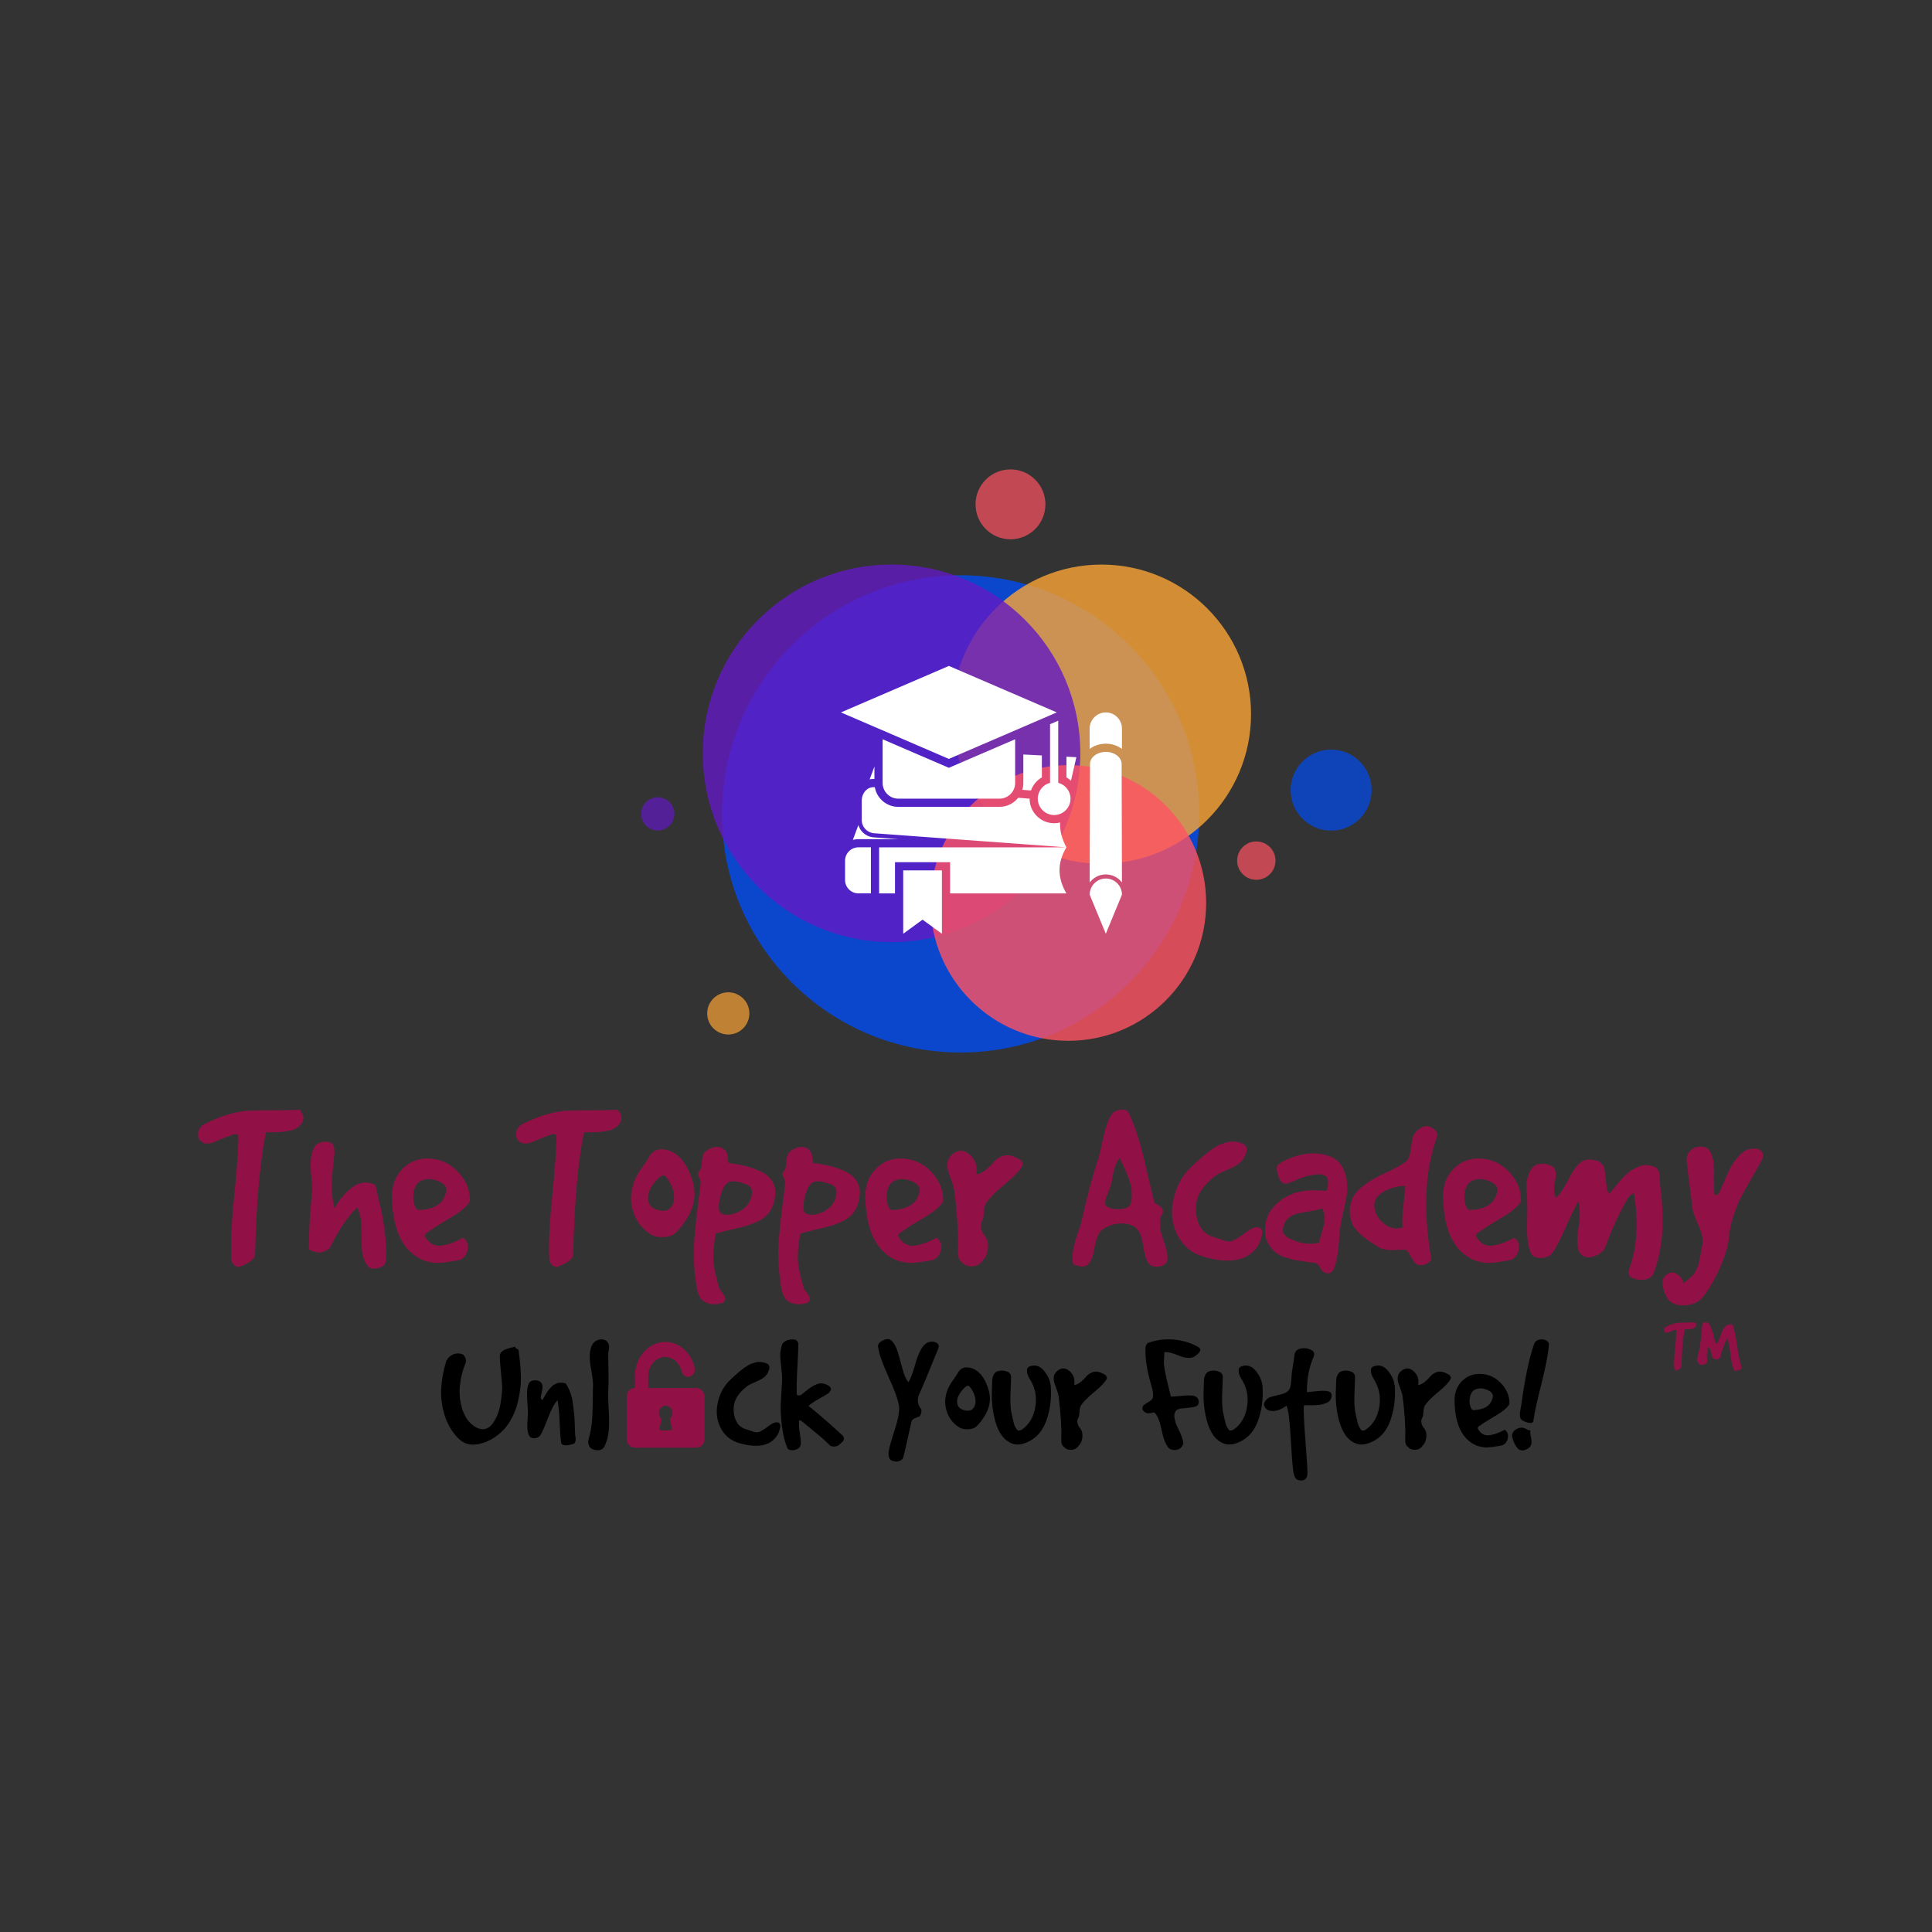 <?xml version="1.0" encoding="UTF-8" standalone="no" ?>
<!DOCTYPE svg PUBLIC "-//W3C//DTD SVG 1.1//EN" "http://www.w3.org/Graphics/SVG/1.1/DTD/svg11.dtd">
<svg xmlns="http://www.w3.org/2000/svg" xmlns:xlink="http://www.w3.org/1999/xlink" version="1.1" width="500" height="500" viewBox="0 0 500 500" xml:space="preserve">
<rect x="0" y="0" width="500" height="500" fill="#333333" stroke="none"/>
<desc>Created with Fabric.js 3.6.3</desc>
<defs>
</defs>
<g transform="matrix(1 0 0 1 252.5 307.876)" style=""  ><path fill="#911146" opacity="1" d="M-190.16 19.85L-190.16 19.85Q-191.18 20.23-191.88 19.53Q-192.58 18.83-192.64 18.01L-192.64 18.01Q-192.96 12.28-191.88 1.63Q-190.80-9.02-190.80-13.60L-190.80-13.60Q-190.80-14.05-191.02-14.24Q-191.25-14.43-191.66-14.36Q-192.07-14.30-192.39-14.17Q-192.71-14.05-193.22-13.86Q-193.73-13.67-193.92-13.60L-193.92-13.60Q-194.30-13.54-196.49-12.55Q-198.69-11.57-199.77-12.08L-199.77-12.08Q-201.36-12.77-201.23-14.49Q-201.10-16.21-199.45-17.04L-199.45-17.04Q-196.02-18.75-192.99-19.58Q-189.97-20.41-187.46-20.47Q-184.95-20.53-181.80-20.53Q-178.65-20.53-175.03-20.66L-175.03-20.66Q-174.90-20.66-174.74-20.44Q-174.58-20.22-174.39-19.90Q-174.20-19.58-174.14-19.45L-174.14-19.45Q-173.69-18.12-174.52-17.00Q-175.35-15.89-176.87-15.38L-176.87-15.38Q-179.42-14.87-180.43-14.87Q-181.45-14.87-183.68-14.81L-183.68-14.81Q-185.97-3.62-186.48 16.74L-186.48 16.74Q-186.48 18.33-190.16 19.85Z"/><path fill="#911146" opacity="1" d="M-171.78 1.15L-171.78 1.15Q-171.59-0.31-171.88-2.73Q-172.17-5.14-172.10-7.21Q-172.04-9.28-171.21-10.80L-171.21-10.80Q-170.83-11.82-169.49-12.23Q-168.16-12.65-166.76-12.08L-166.76-12.08Q-165.93-11.57-165.93-9.47L-165.93-9.47Q-166.00-9.02-166.19-7.15Q-166.38-5.27-166.44-4.60Q-166.50-3.93-166.60-2.38Q-166.70-0.82-166.63 0.14Q-166.57 1.09-166.41 2.39Q-166.25 3.70-165.93 4.84L-165.93 4.84Q-163.96 1.34-161.26-0.66Q-158.55-2.66-155.37-1.26L-155.37-1.26Q-154.23 3.57-153.75 5.70Q-153.28 7.83-152.83 11.71Q-152.39 15.59-152.70 18.64L-152.70 18.64Q-152.77 19.79-154.58 20.27Q-156.39 20.74-157.22 19.92L-157.22 19.92Q-158.68 18.13-158.84 15.40Q-159.00 12.67-159.00 9.64Q-159.00 6.62-160.08 4.59L-160.08 4.59Q-164.02 8.53-167.01 14.89L-167.01 14.89Q-167.40 15.53-168.51 15.97Q-169.62 16.42-170.45 16.23L-170.45 16.23Q-170.58 16.16-170.99 16.07Q-171.40 15.97-171.72 15.91Q-172.04 15.85-172.29 15.65Q-172.55 15.46-172.55 15.21L-172.55 15.21Q-172.55 8.28-171.78 1.15Z"/><path fill="#911146" opacity="1" d="M-151.05 2.04L-151.05 2.04Q-151.18-2.73-148.06-5.65Q-144.94-8.58-140.30-7.94L-140.30-7.94Q-136.49-7.43-133.66-4.25Q-130.83-1.07-130.89 2.87L-130.89 2.87Q-131.46 4.65-136.14 7.42Q-140.81 10.18-141.45 10.82L-141.45 10.82Q-141.76 10.88-142.24 11.33Q-142.72 11.77-142.46 12.16L-142.46 12.16Q-141.70 13.56-140.56 14.13Q-139.41 14.70-137.98 14.45Q-136.55 14.19-135.37 13.75Q-134.20 13.30-132.61 12.47L-132.61 12.47Q-130.95 13.75-131.56 15.88Q-132.16 18.01-134.13 18.33L-134.13 18.33Q-134.26 18.33-135.53 18.55Q-136.80 18.77-137.12 18.80Q-137.44 18.83-138.52 18.93Q-139.60 19.03-140.17 18.93Q-140.75 18.83-141.57 18.68Q-142.40 18.52-143.16 18.20L-143.16 18.20Q-150.80 14.76-151.05 2.04ZM-144.12 5.29L-144.12 5.29Q-138.39 5.03-137.25 1.28L-137.25 1.28Q-136.23-0.95-138.90-2.12Q-141.57-3.30-143.67-2.22L-143.67-2.22Q-144.94-1.52-145.36 0.30Q-145.77 2.11-145.33 3.67Q-144.88 5.22-144.12 5.29Z"/><path fill="#911146" opacity="1" d=""/><path fill="#911146" opacity="1" d="M-107.87 19.85L-107.87 19.85Q-108.88 20.23-109.58 19.53Q-110.28 18.83-110.35 18.01L-110.35 18.01Q-110.66 12.28-109.58 1.63Q-108.50-9.02-108.50-13.60L-108.50-13.60Q-108.50-14.05-108.72-14.24Q-108.95-14.43-109.36-14.36Q-109.77-14.30-110.09-14.17Q-110.41-14.05-110.92-13.86Q-111.43-13.67-111.62-13.60L-111.62-13.60Q-112.00-13.54-114.19-12.55Q-116.39-11.57-117.47-12.08L-117.47-12.08Q-119.06-12.77-118.93-14.49Q-118.80-16.21-117.15-17.04L-117.15-17.04Q-113.72-18.75-110.70-19.58Q-107.67-20.41-105.16-20.47Q-102.65-20.53-99.50-20.53Q-96.35-20.53-92.73-20.66L-92.73-20.66Q-92.60-20.66-92.44-20.44Q-92.28-20.22-92.09-19.90Q-91.90-19.58-91.84-19.45L-91.84-19.45Q-91.39-18.12-92.22-17.00Q-93.05-15.89-94.57-15.38L-94.57-15.38Q-97.12-14.87-98.13-14.87Q-99.15-14.87-101.38-14.81L-101.38-14.81Q-103.67-3.62-104.18 16.74L-104.18 16.74Q-104.18 18.33-107.87 19.85Z"/><path fill="#911146" opacity="1" d="M-83.95 11.65L-83.95 11.65Q-87.13 9.74-88.47 6.18Q-89.80 2.62-88.72-1.07L-88.72-1.07Q-88.15-3.17-86.50-5.49Q-84.84-7.81-84.65-8.26L-84.65-8.26Q-83.38-10.68-80.80-10.42Q-78.23-10.17-76.26-8.00L-76.26-8.00Q-74.16-5.59-73.14-1.77L-73.14-1.77Q-71.42 4.65-77.53 11.08L-77.53 11.08Q-78.55 12.16-80.61 12.28Q-82.68 12.41-83.95 11.65ZM-81.92 5.35L-81.92 5.35Q-79.75 5.86-78.74 4.40Q-77.72 2.93-78.20 0.64Q-78.67-1.64-80.33-3.49L-80.33-3.49Q-81.03-4.25-82.74-2.28L-82.74-2.28Q-85.10 0.33-84.78 2.74L-84.78 2.74Q-84.52 4.78-81.92 5.35Z"/><path fill="#911146" opacity="1" d="M-71.17-1.90L-71.17-1.90Q-71.10-2.28-71.58-3.14Q-72.06-4.00-71.74-4.51L-71.74-4.51Q-70.91-5.21-70.85-7.27Q-70.79-9.34-69.71-10.04L-69.71-10.04Q-68.37-10.99-67.03-11.06Q-65.70-11.12-64.74-10.04L-64.74-10.04Q-64.24-9.53-64.17-8.26Q-64.11-6.99-63.85-6.86L-63.85-6.86Q-61.56-6.61-59.66-6.13Q-57.75-5.65-55.75-4.76Q-53.74-3.87-52.69-2.22Q-51.64-0.56-51.90 1.60L-51.90 1.60Q-52.15 4.02-53.26 5.64Q-54.38 7.26-56.19 8.12Q-58.00 8.98-59.69 9.45Q-61.37 9.93-63.70 10.44Q-66.02 10.95-67.29 11.39L-67.29 11.39Q-68.05 16.04-67.89 18.42Q-67.73 20.81-66.40 25.39L-66.40 25.39Q-66.40 25.58-66.14 25.93Q-65.89 26.28-65.54 26.75Q-65.19 27.23-65.00 27.55L-65.00 27.55Q-64.24 29.14-66.27 29.52Q-68.31 29.90-69.71 29.26L-69.71 29.26Q-70.02 29.14-70.34 28.92Q-70.66 28.69-70.88 28.50Q-71.10 28.31-71.30 27.93Q-71.49 27.55-71.61 27.33Q-71.74 27.10-71.90 26.59Q-72.06 26.08-72.12 25.83Q-72.19 25.58-72.28 25.00Q-72.38 24.43-72.38 24.21Q-72.38 23.99-72.47 23.35Q-72.57 22.71-72.57 22.59L-72.57 22.59Q-72.89 20.17-72.95 17.66Q-73.01 15.15-72.79 12.57Q-72.57 9.99-72.34 7.90Q-72.12 5.80-71.74 2.87Q-71.36-0.05-71.17-1.90ZM-64.43-1.58L-64.43-1.58Q-65.70-0.31-66.27 2.65Q-66.84 5.61-65.83 6.18L-65.83 6.18Q-63.85 7.07-61.09 5.61Q-58.32 4.14-57.94 1.15L-57.94 1.15Q-57.56-1.07-60.10-1.58L-60.10-1.58Q-61.25-2.09-62.49-2.15Q-63.73-2.22-64.43-1.58Z"/><path fill="#911146" opacity="1" d="M-49.29-1.90L-49.29-1.90Q-49.23-2.28-49.70-3.14Q-50.18-4.00-49.86-4.51L-49.86-4.51Q-49.04-5.21-48.97-7.27Q-48.91-9.34-47.83-10.04L-47.83-10.04Q-46.49-10.99-45.16-11.06Q-43.82-11.12-42.87-10.04L-42.87-10.04Q-42.36-9.53-42.29-8.26Q-42.23-6.99-41.98-6.86L-41.98-6.86Q-39.69-6.61-37.78-6.13Q-35.87-5.65-33.87-4.76Q-31.86-3.87-30.81-2.22Q-29.76-0.56-30.02 1.60L-30.02 1.60Q-30.27 4.02-31.39 5.64Q-32.50 7.26-34.31 8.12Q-36.12 8.98-37.81 9.45Q-39.50 9.93-41.82 10.44Q-44.14 10.95-45.41 11.39L-45.41 11.39Q-46.17 16.04-46.01 18.42Q-45.86 20.81-44.52 25.39L-44.52 25.39Q-44.52 25.58-44.27 25.93Q-44.01 26.28-43.66 26.75Q-43.31 27.23-43.12 27.55L-43.12 27.55Q-42.36 29.14-44.39 29.52Q-46.43 29.90-47.83 29.26L-47.83 29.26Q-48.15 29.14-48.46 28.92Q-48.78 28.69-49.00 28.50Q-49.23 28.31-49.42 27.93Q-49.61 27.55-49.74 27.33Q-49.86 27.10-50.02 26.59Q-50.18 26.08-50.24 25.83Q-50.31 25.58-50.40 25.00Q-50.50 24.43-50.50 24.21Q-50.50 23.99-50.59 23.35Q-50.69 22.71-50.69 22.59L-50.69 22.59Q-51.01 20.17-51.07 17.66Q-51.13 15.15-50.91 12.57Q-50.69 9.99-50.47 7.90Q-50.24 5.80-49.86 2.87Q-49.48-0.05-49.29-1.90ZM-42.55-1.58L-42.55-1.58Q-43.82-0.31-44.39 2.65Q-44.97 5.61-43.95 6.18L-43.95 6.18Q-41.98 7.07-39.21 5.61Q-36.44 4.14-36.06 1.15L-36.06 1.15Q-35.68-1.07-38.22-1.58L-38.22-1.58Q-39.37-2.09-40.61-2.15Q-41.85-2.22-42.55-1.58Z"/><path fill="#911146" opacity="1" d="M-28.56 2.04L-28.56 2.04Q-28.68-2.73-25.57-5.65Q-22.45-8.58-17.81-7.94L-17.81-7.94Q-13.99-7.43-11.16-4.25Q-8.33-1.07-8.40 2.87L-8.40 2.87Q-8.97 4.65-13.64 7.42Q-18.32 10.18-18.95 10.82L-18.95 10.82Q-19.27 10.88-19.75 11.33Q-20.22 11.77-19.97 12.16L-19.97 12.16Q-19.21 13.56-18.06 14.13Q-16.92 14.70-15.49 14.45Q-14.06 14.19-12.88 13.75Q-11.70 13.30-10.11 12.47L-10.11 12.47Q-8.46 13.75-9.06 15.88Q-9.67 18.01-11.64 18.33L-11.64 18.33Q-11.77 18.33-13.04 18.55Q-14.31 18.77-14.63 18.80Q-14.95 18.83-16.03 18.93Q-17.11 19.03-17.68 18.93Q-18.25 18.83-19.08 18.68Q-19.91 18.52-20.67 18.20L-20.67 18.20Q-28.30 14.76-28.56 2.04ZM-21.62 5.29L-21.62 5.29Q-15.90 5.03-14.76 1.28L-14.76 1.28Q-13.74-0.95-16.41-2.12Q-19.08-3.30-21.18-2.22L-21.18-2.22Q-22.45-1.52-22.86 0.30Q-23.28 2.11-22.83 3.67Q-22.39 5.22-21.62 5.29Z"/><path fill="#911146" opacity="1" d="M-5.53 0.26L-5.53 0.26Q-5.66-0.69-6.20-2.15Q-6.74-3.62-7.09-4.67Q-7.44-5.72-7.31-6.92Q-7.19-8.13-6.17-9.02L-6.17-9.02Q-3.82-11.06-1.56-9.09Q0.70-7.11 0.19-3.93L0.19-3.93Q1.40-4.13 2.61-5.11Q3.82-6.10 4.58-7.05Q5.34-8.00 6.65-8.58Q7.95-9.15 9.48-8.70L9.48-8.70Q10.11-8.45 10.30-8.35Q10.49-8.26 11.03-8.00Q11.58-7.75 11.70-7.56Q11.83-7.37 12.05-7.05Q12.27-6.73 12.15-6.35Q12.02-5.97 11.70-5.52L11.70-5.52Q10.49-3.81 7.28-1.17Q4.07 1.47 2.73 3.44L2.73 3.44Q2.23 4.14 2.13 5.73Q2.04 7.32 1.78 7.90L1.78 7.90Q0.57 9.74 2.42 12.03L2.42 12.03Q3.37 13.24 3.18 15.21Q2.99 17.18 1.78 18.39L1.78 18.39Q0.83 19.79-0.92 19.85Q-2.67 19.92-3.63 18.71L-3.63 18.71Q-4.71 18.01-4.58 15.85L-4.58 15.85Q-4.32 10.18-5.53 0.26Z"/><path fill="#911146" opacity="1" d=""/><path fill="#911146" opacity="1" d="M31.80-8.20L31.80-8.20Q32.12-9.21 33.04-13.51Q33.96-17.80 35.30-19.64L35.30-19.64Q35.81-20.41 37.43-20.66Q39.05-20.92 39.56-19.96L39.56-19.96Q40.77-17.42 41.79-14.33Q42.80-11.25 43.34-8.93Q43.88-6.61 44.77-2.82Q45.66 0.96 46.17 3.00L46.17 3.00Q46.17 3.44 47.03 3.89Q47.89 4.33 48.15 4.72L48.15 4.72Q48.78 5.80 48.15 6.43L48.15 6.43Q47.06 8.79 48.46 12.67Q49.86 16.54 49.61 18.20L49.61 18.20Q49.42 19.53 47.54 19.88Q45.66 20.23 44.71 19.03L44.71 19.03Q43.82 17.82 43.28 14.19Q42.74 10.57 41.02 9.55L41.02 9.55Q39.24 8.53 36.82 8.82Q34.41 9.10 32.69 10.44L32.69 10.44Q31.93 11.01 31.42 12.51Q30.91 14.00 30.69 15.43Q30.46 16.86 29.86 18.20Q29.26 19.53 28.27 19.82Q27.28 20.11 25.25 19.34L25.25 19.34Q24.87 17.56 25.22 15.65Q25.57 13.75 26.43 11.30Q27.28 8.85 27.54 7.58L27.54 7.58Q29.51-1.39 31.80-8.20ZM35.30-2.47L35.30-2.47Q35.17-1.64 34.73-0.40Q34.28 0.84 33.93 1.63Q33.58 2.43 33.52 3.32Q33.45 4.21 34.09 4.40L34.09 4.40Q35.17 5.16 37.46 5.03Q39.75 4.91 40.13 3.57L40.13 3.57Q40.39 2.62 40.39 1.50Q40.39 0.39 40.32-0.34Q40.26-1.07 39.75-2.47Q39.24-3.87 39.08-4.28Q38.92-4.70 38.13-6.38Q37.33-8.07 37.27-8.20L37.27-8.20Q35.81-6.41 35.30-2.47Z"/><path fill="#911146" opacity="1" d="M51.01 3.44L51.01 3.44Q52.02-2.60 56.29-6.35L56.29-6.35Q56.41-6.48 57.34-7.31Q58.26-8.13 58.51-8.35Q58.77-8.58 59.66-9.31Q60.55-10.04 60.93-10.29Q61.31-10.55 62.17-11.09Q63.03-11.63 63.54-11.79Q64.05-11.95 64.87-12.20Q65.70-12.46 66.30-12.46Q66.91-12.46 67.67-12.33Q68.43-12.20 69.13-11.88L69.13-11.88Q70.60-11.25 69.96-9.40L69.96-9.40Q69.39-7.69 68.15-6.76Q66.91-5.84 65.00-5.08Q63.09-4.32 62.01-3.55L62.01-3.55Q57.30 0.07 57.05 4.08L57.05 4.08Q56.79 7.64 58.38 9.99L58.38 9.99Q58.83 10.76 59.59 11.30Q60.36 11.84 60.93 12.06Q61.50 12.28 62.65 12.63Q63.79 12.98 64.24 13.17L64.24 13.17Q65.70 13.75 67.16 12.92Q68.62 12.09 70.09 10.95Q71.55 9.80 72.63 9.74L72.63 9.74Q73.59 9.68 73.94 10.25Q74.28 10.82 74.09 11.71Q73.90 12.60 73.62 13.33Q73.33 14.06 73.01 14.57L73.01 14.57Q69.26 20.30 59.02 17.37L59.02 17.37Q54.63 16.10 52.44 12.16Q50.24 8.21 51.01 3.44Z"/><path fill="#911146" opacity="1" d="M90.06 21.31L90.06 21.31Q89.55 21.00 89.01 20.01Q88.47 19.03 88.02 19.03L88.02 19.03Q87.13 18.90 85.32 18.64Q83.51 18.39 82.46 18.17Q81.41 17.94 80.01 17.50Q78.61 17.05 77.59 16.23Q76.57 15.40 75.87 14.19L75.87 14.19Q74.67 12.35 74.92 9.64Q75.18 6.94 76.45 5.29L76.45 5.29Q77.91 3.32 79.88 2.14Q81.85 0.96 83.67 0.58Q85.48 0.20 87.07 0.17Q88.66 0.14 89.68 0.26L89.68 0.26L90.69 0.33Q91.20-0.31 91.20-1.90Q91.20-3.49 90.25-3.68L90.25-3.68Q89.29-4.13 87.67-3.87Q86.05-3.62 85.38-3.43Q84.72-3.23 83.16-2.57Q81.60-1.90 80.77-1.64L80.77-1.64Q79.12-1.07 78.36-3.46Q77.59-5.84 78.23-6.48L78.23-6.48Q80.64-8.13 83.95-8.96Q87.26-9.79 90.53-8.99Q93.81-8.20 95.15-5.40L95.15-5.40Q96.04-3.55 96.13-1.29Q96.23 0.96 95.81 2.74Q95.40 4.52 94.86 7.04Q94.32 9.55 94.19 11.33L94.19 11.33Q93.68 19.34 92.35 21.06L92.35 21.06Q91.39 22.14 90.06 21.31ZM88.91 13.62L88.91 13.62Q89.10 12.73 89.49 11.39Q89.87 10.06 90.09 9.23Q90.31 8.40 90.28 7.23Q90.25 6.05 89.74 4.84L89.74 4.84Q88.72 5.22 86.66 5.57Q84.59 5.92 83.22 6.21Q81.85 6.50 80.71 7.61Q79.56 8.72 79.50 10.63L79.50 10.63Q79.50 11.90 81.82 12.92Q84.14 13.94 86.24 14.00Q88.34 14.06 88.91 13.62Z"/><path fill="#911146" opacity="1" d="M96.80 5.73L96.80 5.73Q96.80 2.17 99.22-0.05Q101.63-2.28 105.83-4.22Q110.03-6.16 111.49-7.37L111.49-7.37Q112.32-8.07 112.64-10.68Q112.95-13.28 113.34-14.11L113.34-14.11Q114.03-15.32 115.28-16.02Q116.52-16.72 117.60-16.27L117.60-16.27Q119.76-15.19 119.44-13.79L119.44-13.79Q114.67-0.82 117.91 18.01L117.91 18.01Q117.91 18.45 117.02 18.99Q116.13 19.53 115.43 19.53L115.43 19.53Q114.23 19.66 113.53 18.74Q112.83 17.82 112.29 16.74Q111.75 15.65 111.17 15.53L111.17 15.53Q110.60 15.53 109.36 15.59Q108.12 15.65 107.42 15.65Q106.72 15.65 105.70 15.43Q104.69 15.21 103.86 14.64L103.86 14.64Q103.80 14.57 102.71 13.87Q101.63 13.17 101.41 13.02Q101.19 12.86 100.30 12.16Q99.41 11.46 99.12 11.11Q98.83 10.76 98.23 10.06Q97.63 9.36 97.44 8.79Q97.24 8.21 97.02 7.39Q96.80 6.56 96.80 5.73ZM103.22 4.84L103.22 4.84Q103.60 7.26 105.86 8.94Q108.12 10.63 110.54 9.74L110.54 9.74Q110.22 7.64 110.70 3.98Q111.17 0.33 111.17-0.95L111.17-0.95Q108.12-0.95 105.45 0.61Q102.78 2.17 103.22 4.84Z"/><path fill="#911146" opacity="1" d="M120.97 2.04L120.97 2.04Q120.84-2.73 123.96-5.65Q127.07-8.58 131.72-7.94L131.72-7.94Q135.53-7.43 138.36-4.25Q141.19-1.07 141.13 2.87L141.13 2.87Q140.56 4.65 135.88 7.42Q131.21 10.18 130.57 10.82L130.57 10.82Q130.25 10.88 129.78 11.33Q129.30 11.77 129.55 12.16L129.55 12.16Q130.32 13.56 131.46 14.13Q132.61 14.70 134.04 14.45Q135.47 14.19 136.64 13.75Q137.82 13.30 139.41 12.47L139.41 12.47Q141.06 13.75 140.46 15.88Q139.86 18.01 137.88 18.33L137.88 18.33Q137.76 18.33 136.49 18.55Q135.21 18.77 134.90 18.80Q134.58 18.83 133.50 18.93Q132.42 19.03 131.84 18.93Q131.27 18.83 130.44 18.68Q129.62 18.52 128.85 18.20L128.85 18.20Q121.22 14.76 120.97 2.04ZM127.90 5.29L127.90 5.29Q133.62 5.03 134.77 1.28L134.77 1.28Q135.79-0.95 133.11-2.12Q130.44-3.30 128.34-2.22L128.34-2.22Q127.07-1.52 126.66 0.30Q126.25 2.11 126.69 3.67Q127.14 5.22 127.90 5.29Z"/><path fill="#911146" opacity="1" d="M142.65 1.15L142.65 1.15Q142.21-2.54 143.58-4.98Q144.94-7.43 148.38-6.41L148.38-6.41Q149.65-6.03 150.00-4.98Q150.35-3.93 150.03-2.69Q149.71-1.45 149.68-0.12Q149.65 1.22 150.22 2.11L150.22 2.11Q151.18 1.22 152.19-0.47Q153.21-2.15 153.88-3.49Q154.55-4.82 155.66-6.16Q156.77-7.50 157.98-7.72Q159.19-7.94 161.29-7.37L161.29-7.37Q162.24-6.41 162.56-6.16L162.56-6.16Q162.82-5.14 163.07-2.63Q163.32-0.12 163.83 1.15L163.83 1.15Q164.34 0.64 165.20-0.40Q166.06-1.45 166.66-2.15Q167.27-2.85 168.16-3.74Q169.05-4.63 169.88-5.11Q170.70-5.59 171.66-6.00Q172.61-6.41 173.66-6.35Q174.71-6.29 175.85-5.84L175.85-5.84Q176.55-5.40 176.81-4.63Q177.06-3.87 177.06-2.66Q177.06-1.45 177.13-1.07L177.13-1.07Q178.97 12.47 175.54 21.38L175.54 21.38Q175.09 22.97 173.12 23.29Q171.15 23.60 169.49 22.59L169.49 22.59Q169.30 22.59 169.18 22.24Q169.05 21.89 169.05 21.38Q169.05 20.87 169.18 20.42L169.18 20.42Q172.10 12.47 170.45 1.47L170.45 1.47Q170.45 0.58 169.49 1.41L169.49 1.41Q169.05 1.73 168.86 2.11L168.86 2.11Q165.68 7.39 162.88 15.02L162.88 15.02Q162.05 16.67 159.79 17.34Q157.54 18.01 156.27 16.29L156.27 16.29Q155.31 14.32 156.01 9.87Q156.71 5.41 155.95 3.06L155.95 3.06Q154.87 4.91 152.86 9.45Q150.86 14.00 149.33 16.29L149.33 16.29Q148.32 17.69 146.25 17.69Q144.18 17.69 143.61 16.29L143.61 16.29Q142.59 13.75 142.72 8.94Q142.85 4.14 142.65 1.15Z"/><path fill="#911146" opacity="1" d="M184.25-5.21L184.25-5.21Q184.25-5.46 184.12-6.35Q183.99-7.24 183.99-7.65Q183.99-8.07 184.12-8.67Q184.25-9.28 184.57-9.59L184.57-9.59Q185.52-11.06 187.49-11.12Q189.46-11.18 190.23-9.59L190.23-9.59Q191.12-7.81 191.05-4.47Q190.99-1.14 191.18 1.09L191.18 1.09Q191.25 1.34 191.37 1.44Q191.50 1.54 191.66 1.47Q191.82 1.41 191.94 1.31Q192.07 1.22 192.23 1.03Q192.39 0.84 192.45 0.77L192.45 0.77Q192.77 0.07 193.76-2.22Q194.74-4.51 195.28-5.56Q195.82-6.61 196.94-8.04Q198.05-9.47 199.39-10.23L199.39-10.23Q200.28-10.55 201.48-10.61Q202.69-10.68 203.42-9.85Q204.16-9.02 203.46-7.69L203.46-7.69Q202.69-6.22 200.91-3.14Q199.13-0.05 198.15 1.82Q197.16 3.70 196.17 6.59Q195.19 9.49 195.00 12.09L195.00 12.09Q194.74 15.40 192.68 20.07Q190.61 24.75 188.26 27.74L188.26 27.74Q186.48 29.90 183.23 29.96Q179.99 30.03 178.78 27.74L178.78 27.74Q176.55 23.29 179.10 21.76L179.10 21.76Q180.24 21.06 181.58 21.92Q182.91 22.78 183.17 24.24L183.17 24.24Q184.50 23.22 185.27 22.49Q186.03 21.76 186.51 20.74Q186.98 19.72 187.11 19.22Q187.24 18.71 187.56 17.02Q187.87 15.34 188.07 14.32L188.07 14.32Q188.45 12.35 187.05 9.20Q185.65 6.05 185.52 4.91L185.52 4.91Q185.33 3.19 184.89-0.15Q184.44-3.49 184.25-5.21Z"/></g><g transform="matrix(1.173 0 0 1.173 260.44 196.947)"  >
<g style=""   >
		<g transform="matrix(1.12 0 0 1.12 -10.091 11.67)"  >
<circle style="stroke: none; stroke-width: 0; stroke-dasharray: none; stroke-linecap: butt; stroke-dashoffset: 0; stroke-linejoin: miter; stroke-miterlimit: 4; fill: rgb(0,76,242); fill-rule: evenodd; opacity: 0.8;"  cx="0" cy="0" r="47.006" />
</g>
		<g transform="matrix(0.702 0 0 0.702 20.991 -10.34)"  >
<circle style="stroke: none; stroke-width: 0; stroke-dasharray: none; stroke-linecap: butt; stroke-dashoffset: 0; stroke-linejoin: miter; stroke-miterlimit: 4; fill: rgb(251,165,54); fill-rule: evenodd; opacity: 0.8;"  cx="0" cy="0" r="47.006" />
</g>
		<g transform="matrix(0.164 0 0 0.164 0.914 -56.627)"  >
<circle style="stroke: none; stroke-width: 0; stroke-dasharray: none; stroke-linecap: butt; stroke-dashoffset: 0; stroke-linejoin: miter; stroke-miterlimit: 4; fill: rgb(255,83,98); fill-rule: evenodd; opacity: 0.7;"  cx="0" cy="0" r="47.006" />
</g>
		<g transform="matrix(0.886 0 0 0.886 -25.328 -1.693)"  >
<circle style="stroke: none; stroke-width: 0; stroke-dasharray: none; stroke-linecap: butt; stroke-dashoffset: 0; stroke-linejoin: miter; stroke-miterlimit: 4; fill: rgb(99,25,195); fill-rule: evenodd; opacity: 0.8;"  cx="0" cy="0" r="47.006" />
</g>
		<g transform="matrix(0.647 0 0 0.647 13.674 31.322)"  >
<circle style="stroke: none; stroke-width: 0; stroke-dasharray: none; stroke-linecap: butt; stroke-dashoffset: 0; stroke-linejoin: miter; stroke-miterlimit: 4; fill: rgb(255,83,98); fill-rule: evenodd; opacity: 0.8;"  cx="0" cy="0" r="47.006" />
</g>
		<g transform="matrix(0.078 0 0 -0.078 -76.908 11.67)"  >
<circle style="stroke: none; stroke-width: 0; stroke-dasharray: none; stroke-linecap: butt; stroke-dashoffset: 0; stroke-linejoin: miter; stroke-miterlimit: 4; fill: rgb(99,25,195); fill-rule: evenodd; opacity: 0.7;"  cx="0" cy="0" r="47.006" />
</g>
		<g transform="matrix(0.09 0 0 0.09 55.153 21.98)"  >
<circle style="stroke: none; stroke-width: 0; stroke-dasharray: none; stroke-linecap: butt; stroke-dashoffset: 0; stroke-linejoin: miter; stroke-miterlimit: 4; fill: rgb(255,83,98); fill-rule: evenodd; opacity: 0.7;"  cx="0" cy="0" r="47.006" />
</g>
		<g transform="matrix(0.19 0 0 0.19 71.661 6.424)"  >
<circle style="stroke: none; stroke-width: 0; stroke-dasharray: none; stroke-linecap: butt; stroke-dashoffset: 0; stroke-linejoin: miter; stroke-miterlimit: 4; fill: rgb(0,76,242); fill-rule: evenodd; opacity: 0.7;"  cx="0" cy="0" r="47.006" />
</g>
		<g transform="matrix(0.099 0 0 0.099 -61.35 55.69)"  >
<circle style="stroke: none; stroke-width: 0; stroke-dasharray: none; stroke-linecap: butt; stroke-dashoffset: 0; stroke-linejoin: miter; stroke-miterlimit: 4; fill: rgb(251,165,54); fill-rule: evenodd; opacity: 0.7;"  cx="0" cy="0" r="47.006" />
</g>
</g>
</g>
<g transform="matrix(1 0 0 1 257.001 361.232)" style=""  ><path fill="#000000" opacity="1" d="M-138.52 10.89L-138.52 10.89Q-140.90 8.38-141.95 4.96Q-143.00 1.53-142.82-1.85Q-142.64-5.24-141.57-8.77L-141.57-8.77Q-141.16-10.03-139.82-10.66Q-138.48-11.28-137.13-10.66L-137.13-10.66Q-136.19-9.63-136.46-8.55L-136.46-8.55Q-137.67-5.77-137.98-2.57Q-138.30 0.63-137.29 3.66Q-136.28 6.68-133.91 8.12L-133.91 8.12Q-132.47 8.88-131.35 8.56Q-130.23 8.25-129.40 7.04Q-128.58 5.83-128.08 4.44Q-127.59 3.05-127.41 1.62L-127.41 1.62Q-127.01-0.93-127.05-2.32Q-127.10-3.71-127.37-6.24Q-127.64-8.77-127.64-10.16L-127.64-10.16Q-127.81-11.51-125.57-12.22L-125.57-12.22Q-125.08-12.40-123.96-12.63L-123.96-12.63L-123.69-12.72Q-123.69-12.36-123.24-12.18Q-122.80-12.00-122.80-11.82L-122.80-11.82Q-122.26-7.92-122.19-5.03Q-122.12-2.14-122.91 1.28Q-123.69 4.71-125.57 7.44L-125.57 7.44Q-127.01 9.50-129.34 10.96Q-131.67 12.42-134.15 12.62Q-136.64 12.82-138.52 10.89Z"/><path fill="#000000" opacity="1" d="M-120.38 4.35L-120.38 4.35Q-120.38 3.64-120.51 1.96Q-120.65 0.28-120.60-0.91Q-120.56-2.10-120.20-3.04L-120.20-3.04Q-119.80-4.07-118.38-4.00Q-116.97-3.94-116.66-2.82L-116.66-2.82Q-116.48-2.19-116.77-1.02Q-117.06 0.14-117.06 0.59L-117.06 0.59Q-116.97 0.68-116.84 0.95L-116.84 0.95Q-116.70 1.13-116.66 1.13L-116.66 1.13Q-116.57 0.99-116.23 0.41Q-115.90-0.17-115.79-0.37Q-115.67-0.58-115.34-1.07Q-115.00-1.56-114.82-1.74Q-114.64-1.92-114.31-2.30Q-113.97-2.68-113.70-2.82Q-113.43-2.95-113.05-3.15Q-112.67-3.35-112.31-3.38Q-111.96-3.40-111.53-3.38Q-111.10-3.35-110.61-3.22L-110.61-3.22Q-109.89-2.10-109.42-0.87Q-108.95 0.36-108.73 2.07Q-108.51 3.77-108.42 4.55Q-108.33 5.34-108.24 7.60Q-108.15 9.86-108.15 10.22L-108.15 10.22Q-107.70 12.19-108.73 12.51L-108.73 12.51Q-111.60 13.27-111.78 12.10L-111.78 12.10Q-112.04 10.40-112.18 6.73Q-112.31 3.05-112.72 1.13L-112.72 1.13Q-113.97 2.52-115.18 5.72Q-116.39 8.92-117.06 10.04L-117.06 10.04Q-117.60 10.94-118.70 10.98Q-119.80 11.03-120.20 10.04L-120.20 10.04Q-120.47 9.28-120.51 8.36Q-120.56 7.44-120.47 6.17Q-120.38 4.89-120.38 4.35Z"/><path fill="#000000" opacity="1" d="M-103.53-2.41L-103.53-2.41Q-103.49-3.53-103.73-5.15Q-103.98-6.76-104.20-7.99Q-104.43-9.22-104.36-10.66Q-104.29-12.09-103.76-13.16L-103.76-13.16Q-103.35-14.02-102.32-14.42Q-101.29-14.82-100.37-14.40Q-99.46-13.97-99.37-12.72L-99.37-12.72Q-99.32-12.49-99.46-11.80Q-99.59-11.10-99.59-10.92L-99.59-10.92Q-99.59-9.89-99.55-7.92Q-99.50-5.95-99.50-4.34Q-99.50-2.73-99.59-1.34L-99.59-1.34Q-99.68 0.28-99.48 3.30Q-99.28 6.32-99.43 8.65Q-99.59 10.98-100.49 12.95L-100.49 12.95Q-100.93 13.94-101.99 14.07Q-103.04 14.21-103.98 13.63L-103.98 13.63Q-104.47 13.31-104.68 12.57Q-104.88 11.83-104.65 11.16L-104.65 11.16Q-104.07 9.15-103.85 7.06Q-103.62 4.98-103.60 1.82Q-103.58-1.34-103.53-2.41Z"/><path fill="#000000" opacity="1" d=""/><path fill="#000000" opacity="1" d=""/><path fill="#000000" opacity="1" d=""/><path fill="#000000" opacity="1" d="M-71.37 2.43L-71.37 2.43Q-70.65-1.83-67.65-4.47L-67.65-4.47Q-67.56-4.56-66.91-5.15Q-66.26-5.73-66.08-5.88Q-65.90-6.04-65.27-6.56Q-64.65-7.07-64.38-7.25Q-64.11-7.43-63.50-7.81Q-62.90-8.19-62.54-8.30Q-62.18-8.42-61.60-8.60Q-61.02-8.77-60.59-8.77Q-60.17-8.77-59.63-8.68Q-59.09-8.60-58.60-8.37L-58.60-8.37Q-57.57-7.92-58.02-6.62L-58.02-6.62Q-58.42-5.41-59.29-4.76Q-60.17-4.12-61.51-3.58Q-62.85-3.04-63.62-2.50L-63.62-2.50Q-66.93 0.05-67.11 2.87L-67.11 2.87Q-67.29 5.38-66.17 7.04L-66.17 7.04Q-65.86 7.58-65.32 7.96Q-64.78 8.34-64.38 8.50Q-63.97 8.65-63.17 8.90Q-62.36 9.15-62.05 9.28L-62.05 9.28Q-61.02 9.68-59.99 9.10Q-58.96 8.52-57.93 7.71Q-56.90 6.91-56.13 6.86L-56.13 6.86Q-55.46 6.82-55.22 7.22Q-54.97 7.62-55.10 8.25Q-55.24 8.88-55.44 9.39Q-55.64 9.91-55.87 10.27L-55.87 10.27Q-58.51 14.30-65.72 12.24L-65.72 12.24Q-68.81 11.34-70.36 8.56Q-71.90 5.79-71.37 2.43Z"/><path fill="#000000" opacity="1" d="M-54.61-3.58L-54.61-3.58Q-54.52-4.79-54.77-6.89Q-55.01-9.00-55.08-10.21Q-55.15-11.42-54.61-13.25L-54.61-13.25Q-54.30-14.02-53.18-14.40Q-52.06-14.78-50.98-14.46L-50.98-14.46Q-50.40-13.88-50.40-13.48L-50.40-13.48Q-50.40-11.64-50.65-7.23Q-50.89-2.82-50.80-0.35L-50.80-0.35Q-50.71-0.17-50.51-0.13Q-50.31-0.08-50.04-0.13L-50.04-0.13L-49.77-0.17Q-49.46-0.40-48.50-1.18Q-47.53-1.96-47.04-2.28Q-46.55-2.59-45.72-2.95Q-44.89-3.31-44.11-3.20Q-43.32-3.08-42.52-2.59L-42.52-2.59Q-41.75-2.05-42.04-1.38Q-42.34-0.71-43.10-0.35L-43.10-0.35Q-43.41-0.13-45.18 0.86Q-46.95 1.84-47.76 2.65L-47.76 2.65Q-44.80 4.89-38.89 10.31L-38.89 10.31Q-38.08 11.34-39.47 12.33L-39.47 12.33Q-40.05 13.09-41.06 13.13Q-42.07 13.18-42.52 12.55L-42.52 12.55Q-43.50 11.56-44.62 10.60Q-45.74 9.64-47.35 8.34Q-48.97 7.04-49.59 6.50L-49.59 6.50Q-49.59 6.50-50.00 6.32L-50.00 6.32Q-50.31 6.32-50.18 6.91L-50.18 6.91Q-50.31 7.80-50.00 9.73Q-49.68 11.65-49.77 12.55L-49.77 12.55Q-49.86 13.36-50.65 13.76Q-51.43 14.16-52.24 14.07Q-53.04 13.98-53.22 13.54L-53.22 13.54Q-54.25 11.12-54.63 7.87Q-55.01 4.62-54.95 2.52Q-54.88 0.41-54.61-3.58Z"/><path fill="#000000" opacity="1" d=""/><path fill="#000000" opacity="1" d="M-26.12 16.81L-26.12 16.81Q-26.88 16.49-27.01 15.60Q-27.15 14.70-26.92 13.98L-26.92 13.98Q-26.75 12.82-25.42 8.72Q-24.10 4.62-24.33 2.74L-24.33 2.74Q-24.64 0.36-27.04-4.88Q-29.43-10.12-29.75-12.67L-29.75-12.67Q-29.88-13.70-28.47-14.35Q-27.06-15.00-26.34-14.33L-26.34-14.33Q-25.27-13.39-24.64-11.26Q-24.01-9.13-23.41-6.87Q-22.80-4.61-21.91-3.53L-21.91-3.53Q-21.19-4.47-20.05-8.44Q-18.91-12.40-17.43-13.48L-17.43-13.48Q-16.71-14.02-15.81-14.02Q-14.92-14.02-14.38-13.52Q-13.84-13.03-14.16-12.27L-14.16-12.27Q-17.83-3.17-19.26-0.08L-19.26-0.08Q-19.89 1.80-18.68 3.37L-18.68 3.37Q-18.28 3.77-18.86 5.20L-18.86 5.20Q-19.08 5.38-19.98 5.70Q-20.88 6.01-21.10 6.59L-21.10 6.59Q-22.85 14.61-23.25 16.00L-23.25 16.00Q-23.43 16.54-24.21 16.87Q-25.00 17.21-26.12 16.81Z"/><path fill="#000000" opacity="1" d="M-8.69 8.20L-8.69 8.20Q-10.93 6.86-11.87 4.35Q-12.81 1.84-12.05-0.76L-12.05-0.76Q-11.65-2.23-10.48-3.87Q-9.32-5.50-9.18-5.82L-9.18-5.82Q-8.29-7.52-6.47-7.34Q-4.66-7.16-3.27-5.64L-3.27-5.64Q-1.79-3.94-1.08-1.25L-1.08-1.25Q0.13 3.28-4.17 7.80L-4.17 7.80Q-4.88 8.56-6.34 8.65Q-7.80 8.74-8.69 8.20ZM-7.26 3.77L-7.26 3.77Q-5.73 4.13-5.02 3.10Q-4.30 2.07-4.64 0.45Q-4.97-1.16-6.14-2.46L-6.14-2.46Q-6.63-3.00-7.84-1.61L-7.84-1.61Q-9.50 0.23-9.27 1.93L-9.27 1.93Q-9.09 3.37-7.26 3.77Z"/><path fill="#000000" opacity="1" d="M-0.27-1.96L-0.27-1.96Q-0.27-2.19-0.25-3.11Q-0.22-4.03-0.18-4.41Q-0.13-4.79 0.11-5.35Q0.36-5.91 0.85-6.22L0.85-6.22Q2.02-6.76 3.34-6.38Q4.66-6.00 4.66-4.88L4.66-4.88Q4.66-3.89 4.57-2.10Q4.48-0.31 4.48 1.15Q4.48 2.60 4.66 3.90L4.66 3.90Q4.75 4.17 4.86 4.80Q4.97 5.43 5.08 5.88Q5.20 6.32 5.35 6.97Q5.51 7.62 5.69 7.96Q5.87 8.29 6.14 8.68Q6.41 9.06 6.68 9.01Q6.94 8.97 7.35 8.83L7.35 8.83Q10.26 6.86 10.93 2.94Q11.60-0.98 9.59-4.20L9.59-4.20Q9.18-4.83 8.96-5.46Q8.74-6.09 8.78-6.71Q8.83-7.34 9.36-7.56L9.36-7.56Q11.51-8.46 13.17-6.49Q14.83-4.52 14.96-2.19L14.96-2.19Q15.23 2.43 13.78 6.46Q12.32 10.49 8.92 11.97L8.92 11.97Q6.63 13.00 4.97 12.37Q3.32 11.74 2.24 10.24Q1.16 8.74 0.56 6.52Q-0.04 4.31-0.22 2.16Q-0.40 0.01-0.27-1.96Z"/><path fill="#000000" opacity="1" d="M16.98 0.19L16.98 0.19Q16.89-0.49 16.51-1.52Q16.13-2.55 15.88-3.29Q15.64-4.03 15.72-4.88Q15.81-5.73 16.53-6.36L16.53-6.36Q18.19-7.79 19.78-6.40Q21.37-5.01 21.01-2.77L21.01-2.77Q21.86-2.91 22.71-3.60Q23.56-4.29 24.10-4.97Q24.64-5.64 25.56-6.04Q26.48-6.44 27.55-6.13L27.55-6.13Q28.00-5.95 28.13-5.88Q28.27-5.82 28.65-5.64Q29.03-5.46 29.12-5.32Q29.21-5.19 29.37-4.97Q29.52-4.74 29.43-4.47Q29.34-4.20 29.12-3.89L29.12-3.89Q28.27-2.68 26.01-0.82Q23.74 1.04 22.80 2.43L22.80 2.43Q22.44 2.92 22.38 4.04Q22.31 5.16 22.13 5.56L22.13 5.56Q21.28 6.86 22.58 8.47L22.58 8.47Q23.25 9.32 23.12 10.71Q22.98 12.10 22.13 12.95L22.13 12.95Q21.46 13.94 20.23 13.98Q19.00 14.03 18.32 13.18L18.32 13.18Q17.56 12.68 17.65 11.16L17.65 11.16Q17.83 7.17 16.98 0.19Z"/><path fill="#000000" opacity="1" d=""/><path fill="#000000" opacity="1" d="M40.50-4.34L40.50-4.34Q39.24-9.27 39.47-12.54L39.47-12.54Q39.47-12.90 39.74-13.32Q40.01-13.75 40.28-13.75L40.28-13.75Q43.32-14.82 46.70-14.55Q50.09-14.28 52.95-12.72L52.95-12.72Q54.70-11.82 51.97-10.07L51.97-10.07Q50.49-9.40 48.00-10.43Q45.52-11.46 44.35-11.28L44.35-11.28Q44.26-9.80 44.22-8.95Q44.17-8.10 44.44-6.65Q44.71-5.19 44.91-4.34Q45.11-3.49 45.47-2.05Q45.83-0.62 46.01 0.19L46.01 0.19Q46.55 0.23 47.60 0.12Q48.65 0.01 49.57-0.06Q50.49-0.13 51.36-0.08Q52.24-0.04 52.75 0.41Q53.27 0.86 53.22 1.75L53.22 1.75Q53.18 2.69 51.86 2.92Q50.53 3.14 49.03 3.25Q47.53 3.37 47.22 4.04L47.22 4.04Q46.77 4.71 46.97 5.81Q47.17 6.91 47.53 7.67Q47.89 8.43 48.41 9.55Q48.92 10.67 49.10 11.43L49.10 11.43Q49.46 12.46 48.81 13.22Q48.16 13.98 47.22 14.03Q46.28 14.07 45.61 13.67L45.61 13.67Q44.35 12.42 43.68 9.08Q43.01 5.74 41.93 4.49L41.93 4.49Q41.71 4.26 41.46 4.33Q41.22 4.40 40.70 4.49Q40.19 4.58 39.87 4.49L39.87 4.49Q39.20 4.31 38.82 3.79Q38.44 3.28 38.84 2.60L38.84 2.60Q39.11 2.25 40.14 1.64Q41.17 1.04 41.31 0.59L41.31 0.59Q41.48 0.19 41.40-0.64Q41.31-1.47 41.19-1.88Q41.08-2.28 40.84-3.11Q40.59-3.94 40.50-4.34Z"/><path fill="#000000" opacity="1" d="M54.52-1.96L54.52-1.96Q54.52-2.19 54.54-3.11Q54.57-4.03 54.61-4.41Q54.66-4.79 54.90-5.35Q55.15-5.91 55.64-6.22L55.64-6.22Q56.81-6.76 58.13-6.38Q59.45-6.00 59.45-4.88L59.45-4.88Q59.45-3.89 59.36-2.10Q59.27-0.31 59.27 1.15Q59.27 2.60 59.45 3.90L59.45 3.90Q59.54 4.17 59.65 4.80Q59.76 5.43 59.88 5.88Q59.99 6.32 60.14 6.97Q60.30 7.62 60.48 7.96Q60.66 8.29 60.93 8.68Q61.20 9.06 61.47 9.01Q61.73 8.97 62.14 8.83L62.14 8.83Q65.05 6.86 65.72 2.94Q66.39-0.98 64.38-4.20L64.38-4.20Q63.97-4.83 63.75-5.46Q63.53-6.09 63.57-6.71Q63.62-7.34 64.15-7.56L64.15-7.56Q66.30-8.46 67.96-6.49Q69.62-4.52 69.75-2.19L69.75-2.19Q70.02 2.43 68.57 6.46Q67.11 10.49 63.71 11.97L63.71 11.97Q61.42 13.00 59.76 12.37Q58.11 11.74 57.03 10.24Q55.96 8.74 55.35 6.52Q54.75 4.31 54.57 2.16Q54.39 0.01 54.52-1.96Z"/><path fill="#000000" opacity="1" d="M77.32-5.95L77.32-5.95Q77.37-6.36 77.64-7.99Q77.91-9.63 78.00-10.52L78.00-10.52Q78.18-12.04 79.83-12.27Q81.49-12.49 82.75-11.60L82.75-11.60Q83.33-11.01 82.97-10.07L82.97-10.07Q81.22-6.27 81.22-0.93L81.22-0.93Q81.58-0.98 82.48-1.07L82.48-1.07Q86.46-1.61 87.32-0.89L87.32-0.89Q87.81-0.40 87.54 0.54L87.54 0.54Q87.40 0.99 87.09 1.33Q86.78 1.66 86.22 1.87Q85.66 2.07 85.23 2.20Q84.81 2.34 84.00 2.38Q83.19 2.43 82.81 2.45Q82.43 2.47 81.54 2.45Q80.64 2.43 80.46 2.43L80.46 2.43Q80.24 3.95 80.84 11.56Q81.45 19.18 81.36 20.39L81.36 20.39Q81.31 21.06 80.89 21.49Q80.46 21.91 79.79 21.91L79.79 21.91Q78.98 21.91 78.58 21.62Q78.18 21.33 77.91 20.48L77.91 20.48Q77.50 19.36 77.08 11.61Q76.65 3.86 75.94 2.56L75.94 2.56Q75.00 3.28 73.88 3.68Q72.76 4.08 71.66 3.86Q70.56 3.64 70.16 2.52L70.16 2.52Q69.98 2.07 70.36 1.48Q70.74 0.90 71.28 0.54L71.28 0.54Q71.86 0.23 73.85-0.20Q75.85-0.62 76.47-1.38L76.47-1.38Q76.88-1.88 77.01-2.61Q77.15-3.35 77.21-4.43Q77.28-5.50 77.32-5.95Z"/><path fill="#000000" opacity="1" d="M88.75-1.96L88.75-1.96Q88.75-2.19 88.77-3.11Q88.79-4.03 88.84-4.41Q88.88-4.79 89.13-5.35Q89.38-5.91 89.87-6.22L89.87-6.22Q91.03-6.76 92.36-6.38Q93.68-6.00 93.68-4.88L93.68-4.88Q93.68-3.89 93.59-2.10Q93.50-0.31 93.50 1.15Q93.50 2.60 93.68 3.90L93.68 3.90Q93.77 4.17 93.88 4.80Q93.99 5.43 94.10 5.88Q94.21 6.32 94.37 6.97Q94.53 7.62 94.71 7.96Q94.89 8.29 95.16 8.68Q95.42 9.06 95.69 9.01Q95.96 8.97 96.36 8.83L96.36 8.83Q99.28 6.86 99.95 2.94Q100.62-0.98 98.60-4.20L98.60-4.20Q98.20-4.83 97.98-5.46Q97.75-6.09 97.80-6.71Q97.84-7.34 98.38-7.56L98.38-7.56Q100.53-8.46 102.19-6.49Q103.85-4.52 103.98-2.19L103.98-2.19Q104.25 2.43 102.79 6.46Q101.34 10.49 97.93 11.97L97.93 11.97Q95.65 13.00 93.99 12.37Q92.33 11.74 91.26 10.24Q90.18 8.74 89.58 6.52Q88.97 4.31 88.79 2.16Q88.61 0.01 88.75-1.96Z"/><path fill="#000000" opacity="1" d="M106.00 0.19L106.00 0.19Q105.91-0.49 105.53-1.52Q105.15-2.55 104.90-3.29Q104.65-4.03 104.74-4.88Q104.83-5.73 105.55-6.36L105.55-6.36Q107.21-7.79 108.80-6.40Q110.39-5.01 110.03-2.77L110.03-2.77Q110.88-2.91 111.73-3.60Q112.58-4.29 113.12-4.97Q113.66-5.64 114.58-6.04Q115.49-6.44 116.57-6.13L116.57-6.13Q117.02-5.95 117.15-5.88Q117.29-5.82 117.67-5.64Q118.05-5.46 118.14-5.32Q118.23-5.19 118.38-4.97Q118.54-4.74 118.45-4.47Q118.36-4.20 118.14-3.89L118.14-3.89Q117.29-2.68 115.02-0.82Q112.76 1.04 111.82 2.43L111.82 2.43Q111.46 2.92 111.40 4.04Q111.33 5.16 111.15 5.56L111.15 5.56Q110.30 6.86 111.60 8.47L111.60 8.47Q112.27 9.32 112.13 10.71Q112.00 12.10 111.15 12.95L111.15 12.95Q110.48 13.94 109.24 13.98Q108.01 14.03 107.34 13.18L107.34 13.18Q106.58 12.68 106.67 11.16L106.67 11.16Q106.85 7.17 106.00 0.19Z"/><path fill="#000000" opacity="1" d="M119.44 1.44L119.44 1.44Q119.35-1.92 121.54-3.98Q123.74-6.04 127.01-5.59L127.01-5.59Q129.70-5.24 131.69-3.00Q133.68-0.76 133.64 2.02L133.64 2.02Q133.24 3.28 129.94 5.23Q126.65 7.17 126.20 7.62L126.20 7.62Q125.98 7.67 125.64 7.98Q125.31 8.29 125.48 8.56L125.48 8.56Q126.02 9.55 126.83 9.95Q127.64 10.36 128.64 10.18Q129.65 10.00 130.48 9.68Q131.31 9.37 132.43 8.79L132.43 8.79Q133.59 9.68 133.17 11.18Q132.74 12.68 131.35 12.91L131.35 12.91Q131.26 12.91 130.37 13.07Q129.47 13.22 129.25 13.24Q129.02 13.27 128.26 13.33Q127.50 13.40 127.10 13.33Q126.69 13.27 126.11 13.16Q125.53 13.04 124.99 12.82L124.99 12.82Q119.62 10.40 119.44 1.44ZM124.32 3.72L124.32 3.72Q128.35 3.55 129.16 0.90L129.16 0.90Q129.88-0.67 127.99-1.49Q126.11-2.32 124.63-1.56L124.63-1.56Q123.74-1.07 123.45 0.21Q123.16 1.48 123.47 2.58Q123.78 3.68 124.32 3.72Z"/><path fill="#000000" opacity="1" d="M138.16 8.70L138.16 8.70Q138.48 8.92 139.06 8.92L139.06 8.92Q138.97 9.55 139.19 10.62Q139.42 11.70 139.31 12.44Q139.19 13.18 138.39 13.67L138.39 13.67Q136.73 14.66 135.74 13.56Q134.76 12.46 134.31 10.49L134.31 10.49Q134.31 9.15 135.63 8.52Q136.95 7.89 138.16 8.70ZM137.54 6.64L137.54 6.64Q136.95 6.41 136.66 6.05Q136.37 5.70 136.35 5.20Q136.33 4.71 136.37 4.28Q136.42 3.86 136.55 3.23Q136.68 2.60 136.73 2.25L136.73 2.25Q138.03-7.56 140.00-13.34L140.00-13.34Q140.31-14.28 141.32-14.53Q142.33-14.78 143.14-14.33Q143.94-13.88 143.85-13.12L143.85-13.12Q143.58-9.67 141.93-3.15Q140.27 3.37 139.87 6.28L139.87 6.28Q139.87 7.58 137.54 6.64Z"/></g><g transform="matrix(-0.257 0 0 0.288 172.25 360.982)"  >
<path style="stroke: none; stroke-width: 0; stroke-dasharray: none; stroke-linecap: butt; stroke-dashoffset: 0; stroke-linejoin: miter; stroke-miterlimit: 4; fill: rgb(145,17,70); fill-rule: nonzero; opacity: 1;"  transform=" translate(-49.999, -50)" d="m 81.102 43.801 h -0.199 l -0.004 -10.602 c 0 -16.898 -13.699 -30.699 -30.699 -30.699 h -1.199 c -13.602 0.5 -24.699 10.199 -28.199 22.801 c -1.199 4.301 2.102 8.5 6.602 8.5 c 3 0 5.5 -2.102 6.301 -4.898 c 1.898 -6.801 7.602 -12.102 15 -12.801 c 0.602 0 1.102 -0.102 1.602 -0.102 c 9.5 0 17.199 7.699 17.199 17.199 v 10.699 h -48.605 c -4.5 0 -8.102 3.602 -8.102 8.102 v 37.398 c 0 4.5 3.602 8.102 8.102 8.102 h 62.199 c 4.5 0 8.102 -3.602 8.102 -8.102 v -37.5 c 0 -4.398 -3.598 -8.098 -8.098 -8.098 z m -25.102 36.301 c 0.199 0.898 -0.5 1.801 -1.5 1.801 h -9.102 c -1 0 -1.699 -0.898 -1.5 -1.801 l 1.699 -8.602 c -1.699 -1.5 -2.699 -3.699 -2.301 -6.199 c 0.5 -2.898 2.898 -5.199 5.898 -5.602 h 0.801 c 3.699 0 6.699 3 6.699 6.699 c 0 2.102 -1 4 -2.5 5.199 z" stroke-linecap="round" />
</g>
<g transform="matrix(0.808 0 0 0.808 254 207)"  >
<path style="stroke: none; stroke-width: 0; stroke-dasharray: none; stroke-linecap: butt; stroke-dashoffset: 0; stroke-linejoin: miter; stroke-miterlimit: 4; fill: rgb(255,255,255); fill-rule: evenodd; opacity: 1;"  transform=" translate(-50.001, -50)" d="m 10.582 58.09 l -1.773 4.738 c 0.566 -0.152 1.164 -0.234 1.777 -0.234 h 12.859 l -7.938 -0.582 c -1.438 -0.105 -2.75 -0.758 -3.695 -1.777 c -0.559 -0.602 -0.984 -1.328 -1.234 -2.144 z m -5.582 -36.098 l 34.566 -14.887 l 34.566 14.891 l -34.566 14.891 z m 69.598 2.656 l -2.625 1.129 v 18.766 c -2.262 0.582 -3.93 2.633 -3.93 5.078 c 0 2.894 2.348 5.242 5.242 5.242 c 2.894 0 5.242 -2.348 5.242 -5.242 c 0 -2.441 -1.668 -4.492 -3.93 -5.078 v -19.898 z m -13.812 5.949 l -21.219 9.141 l -21.219 -9.141 v 14.012 c 0 2.758 2.254 5.012 5.012 5.012 h 32.418 c 2.758 0 5.012 -2.254 5.012 -5.012 v -14.012 z m 29.047 62.297 l 5.168 -12.531 c 0 -2.844 -2.324 -5.168 -5.168 -5.168 s -5.168 2.324 -5.168 5.168 z m 0 -70.902 c 2.844 0 5.168 2.324 5.168 5.168 v 6.539 c -1.367 -1.043 -3.188 -1.688 -5.168 -1.688 s -3.801 0.641 -5.168 1.688 v -6.539 c 0 -2.844 2.324 -5.168 5.168 -5.168 z m 5.168 54.473 c -1.223 -1.617 -3.129 -2.578 -5.168 -2.578 c -2.035 0 -3.941 0.961 -5.168 2.578 c 0 -12.652 0.102 -25.34 0.102 -37.973 c 0 -1.008 0.531 -1.941 1.387 -2.633 c 0.93 -0.754 2.231 -1.219 3.68 -1.219 s 2.75 0.469 3.68 1.219 c 0.855 0.691 1.387 1.629 1.387 2.633 c 0 12.633 0.102 25.32 0.102 37.973 z m -79.395 -30.516 l 0.238 0.016 c 0.641 3.562 3.773 6.281 7.516 6.281 h 32.418 c 2.426 0 4.594 -1.141 5.996 -2.918 l 3.648 0.293 c 0 4.344 3.523 7.867 7.867 7.867 c 0.656 0 1.289 -0.082 1.898 -0.23 c -0.105 2.652 0.578 5.305 2.031 7.957 l -61.609 -4.516 c -2.168 -0.16 -3.953 -1.922 -3.953 -4.273 v -6.203 c 0 -2.352 1.785 -4.434 3.953 -4.273 z m 63.062 -2.066 c -0.438 -0.41 -0.922 -0.77 -1.445 -1.074 v -6.629 l 3.176 0.16 z m -9.32 -8.105 l -5.938 -0.305 v 9.137 c 0 0.758 -0.113 1.492 -0.32 2.184 l 2.777 0.203 c 0.621 -1.758 1.855 -3.25 3.481 -4.191 v -7.031 z m -53.625 3.547 l -1.535 4.109 c 0.488 -0.102 1.004 -0.141 1.535 -0.109 z m 9.211 33.266 h 12.402 v 20.301 l -6.199 -4.516 l -6.199 4.516 v -20.301 z m -14.344 -7.379 c -2.352 0 -4.273 1.922 -4.273 4.273 v 6.203 c 0 2.352 1.922 4.273 4.273 4.273 h 4.004 v -14.754 h -4.004 z m 6.629 0 v 14.754 h 5.09 v -10 h 17.652 v 10 h 37.254 c -2.91 -4.918 -2.977 -9.836 0 -14.754 l -59.996 0.008 z" stroke-linecap="round" />
</g>
<g transform="matrix(1 0 0 1 440.598 348.559)" style=""  ><path fill="#911146" opacity="1" d="M-6.57 6.07L-6.57 6.07Q-6.89 6.19-7.10 5.97Q-7.31 5.76-7.33 5.51L-7.33 5.51Q-7.43 3.76-7.10 0.50Q-6.77-2.76-6.77-4.16L-6.77-4.16Q-6.77-4.30-6.84-4.35Q-6.90-4.41-7.03-4.39Q-7.16-4.37-7.25-4.33Q-7.35-4.30-7.51-4.24Q-7.66-4.18-7.72-4.16L-7.72-4.16Q-7.84-4.14-8.51-3.84Q-9.18-3.54-9.51-3.69L-9.51-3.69Q-10.00-3.91-9.96-4.43Q-9.92-4.96-9.41-5.21L-9.41-5.21Q-8.36-5.74-7.44-5.99Q-6.52-6.24-5.75-6.26Q-4.98-6.28-4.02-6.28Q-3.05-6.28-1.95-6.32L-1.95-6.32Q-1.91-6.32-1.86-6.25Q-1.81-6.18-1.75-6.09Q-1.69-5.99-1.67-5.95L-1.67-5.95Q-1.54-5.54-1.79-5.20Q-2.04-4.86-2.51-4.70L-2.51-4.70Q-3.29-4.55-3.60-4.55Q-3.91-4.55-4.59-4.53L-4.59-4.53Q-5.29-1.11-5.45 5.12L-5.45 5.12Q-5.45 5.60-6.57 6.07Z"/><path fill="#911146" opacity="1" d="M9.22 6.11L9.22 6.11Q8.42 6.27 8.27 6.11L8.27 6.11Q7.70 5.00 7.47 3.48Q7.24 1.97 7.04 0.42Q6.85-1.13 6.38-2.21L6.38-2.21Q5.97-1.55 5.50-0.18Q5.04 1.19 4.77 1.75L4.77 1.75Q4.71 1.85 4.76 2.08Q4.80 2.32 4.77 2.41L4.77 2.41Q4.53 2.88 4.07 3.13Q3.62 3.39 3.15 3.17L3.15 3.17Q2.86 3.10 2.63 2.84Q2.39 2.59 2.39 2.32L2.39 2.32Q2.18 0.37 1.54 0.14L1.54 0.14Q1.32 0.06 1.29 0.30Q1.26 0.55 1.31 0.88Q1.36 1.21 1.26 1.46L1.26 1.46Q1.09 1.71 1.15 2.70Q1.21 3.68 1.17 3.93L1.17 3.93Q1.09 4.48 0.25 4.63Q-0.58 4.79-0.91 4.40L-0.91 4.40Q-1.28 4.01-1.33 3.43Q-1.38 2.84-1.24 2.34Q-1.11 1.83-0.90 1.11Q-0.70 0.39-0.64-0.04L-0.64-0.04Q-0.51-0.99-0.35-2.89Q-0.19-4.78-0.06-5.74L-0.06-5.74Q0.02-6.28 0.73-6.34Q1.44-6.40 1.63-6.01L1.63-6.01Q2.10-5.37 2.38-4.58Q2.66-3.79 2.92-2.71Q3.17-1.63 3.35-1.09L3.35-1.09L3.44-0.97Q3.56-0.85 3.62-0.80Q3.68-0.76 3.71-0.79L3.71-0.79Q3.99-1.18 4.26-1.83Q4.53-2.47 4.72-3.03Q4.90-3.60 5.19-4.18Q5.48-4.76 5.80-5.15Q6.11-5.54 6.62-5.72Q7.14-5.89 7.80-5.74L7.80-5.74Q8.42-3.93 8.97-0.26Q9.51 3.41 10.08 5.16L10.08 5.16Q10.19 5.49 9.91 5.76Q9.63 6.03 9.22 6.11Z"/></g></svg>